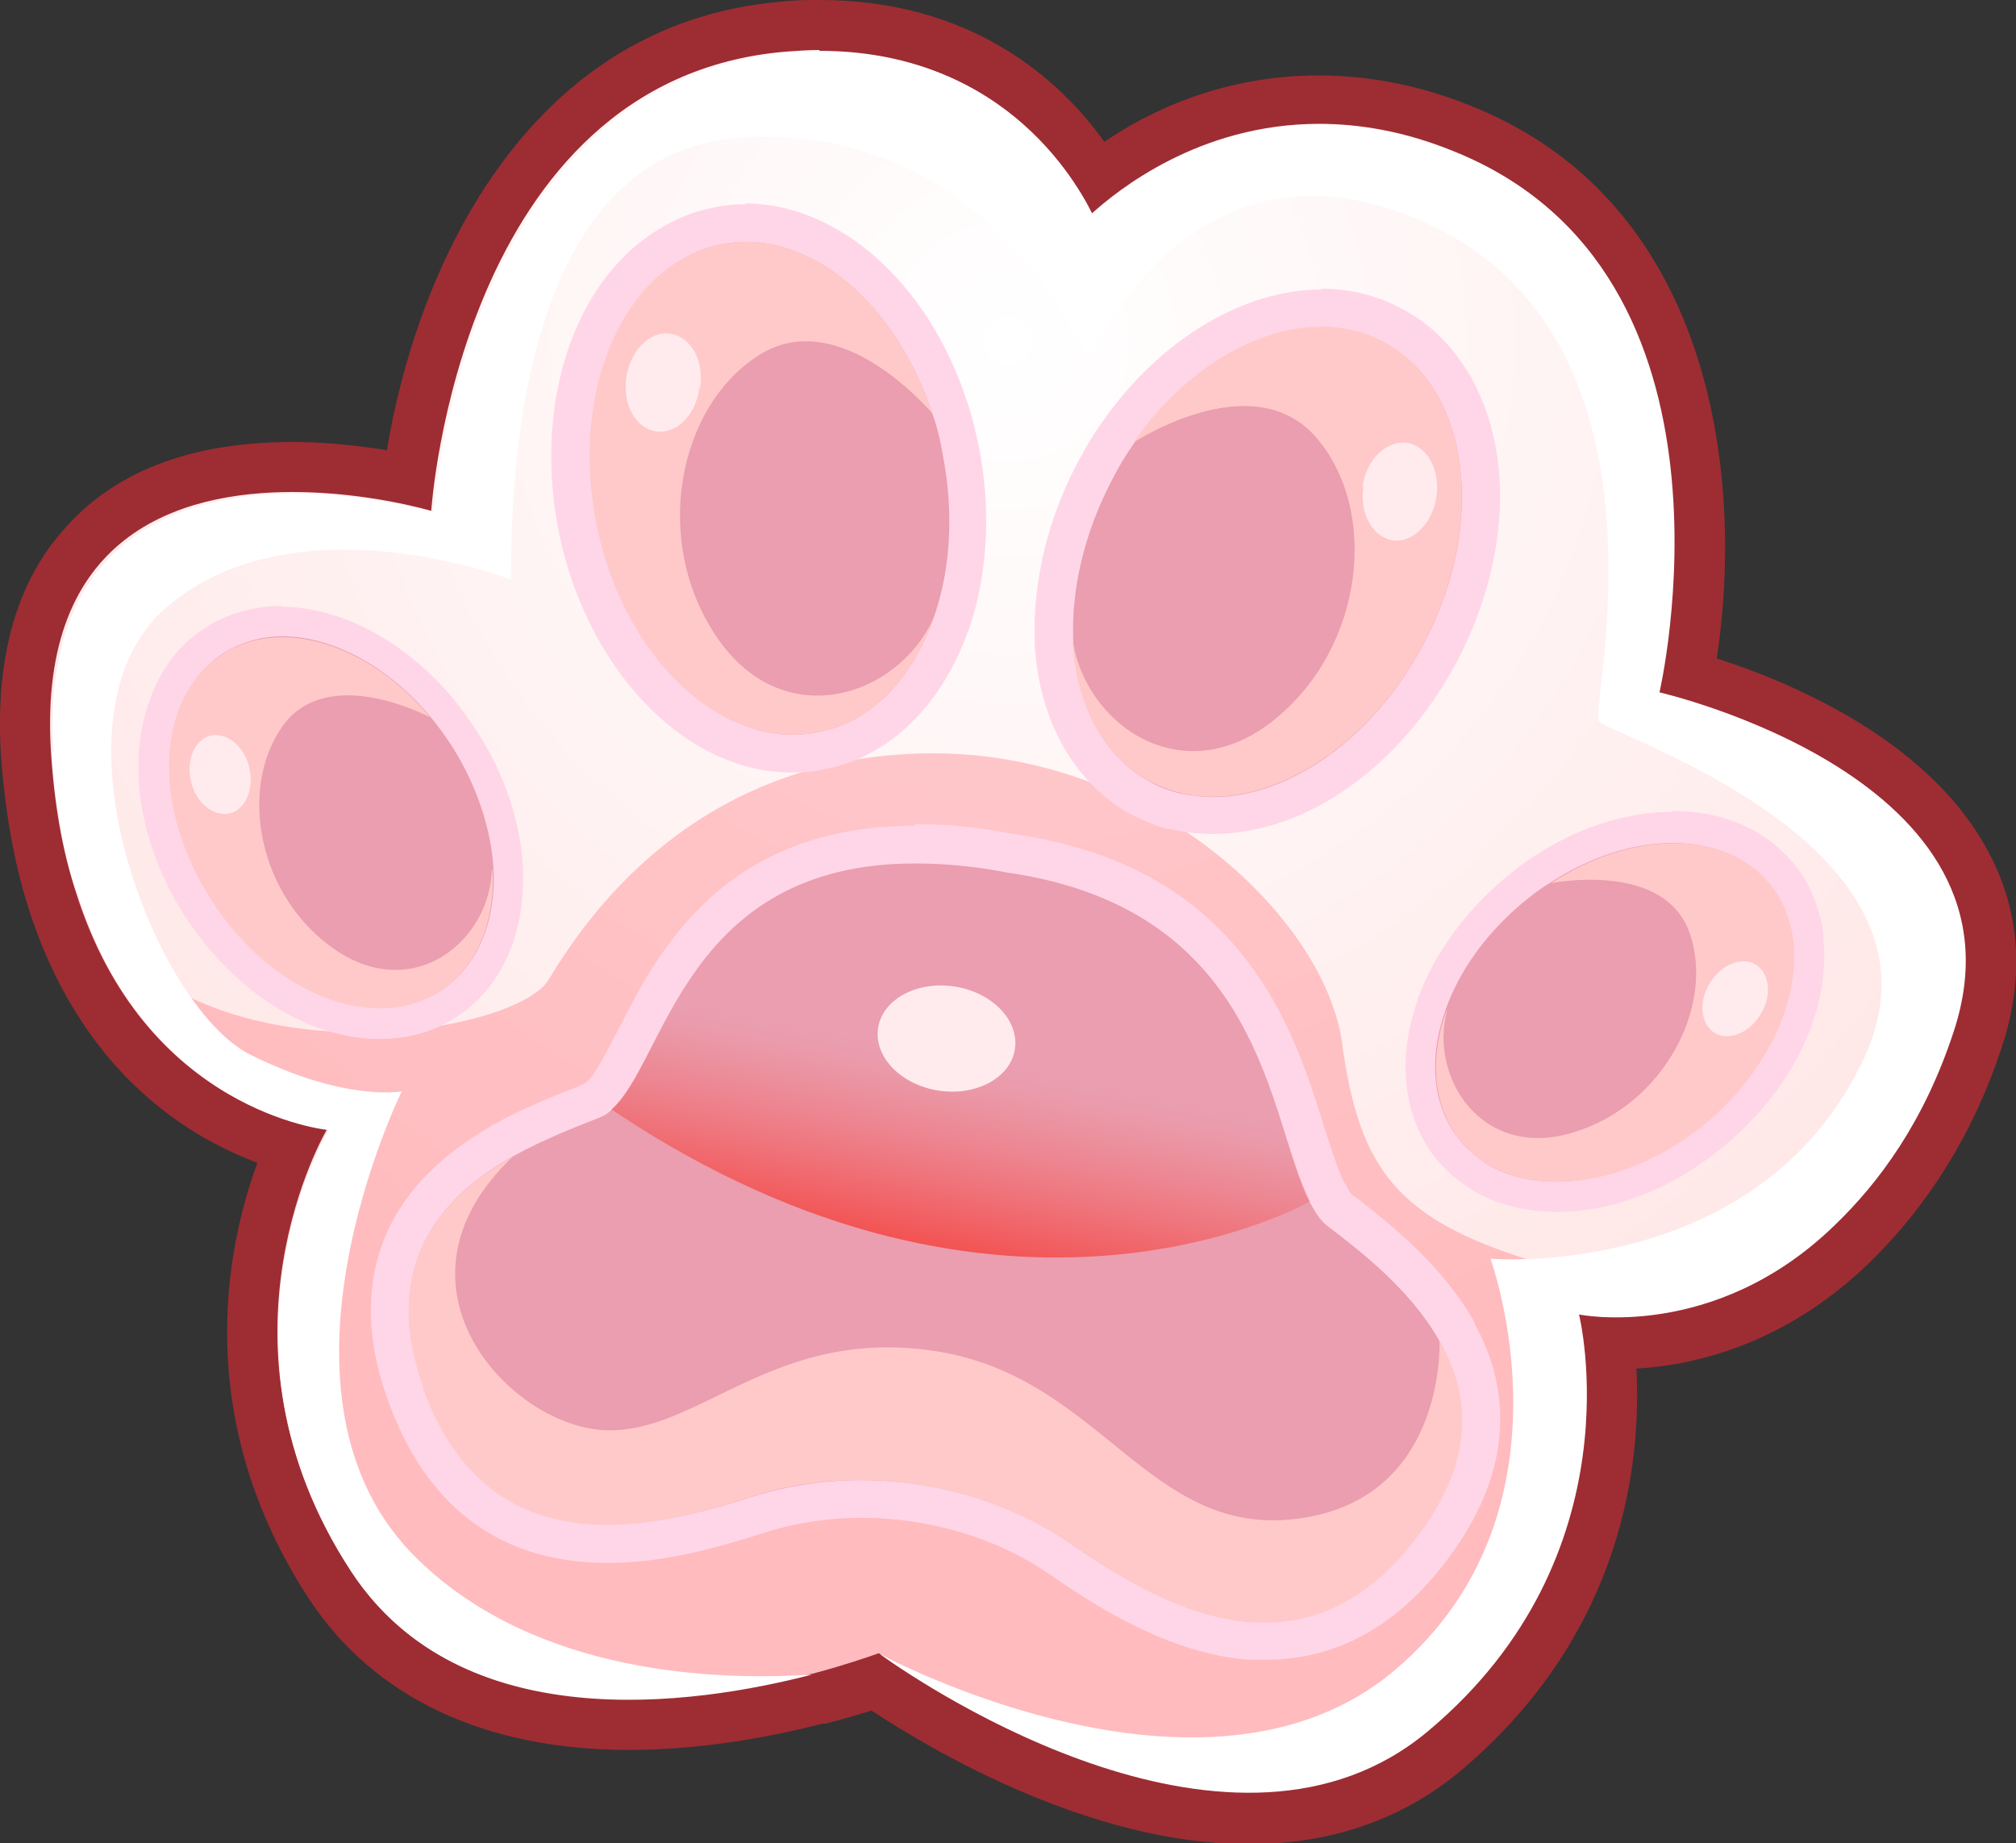 <?xml version="1.0" encoding="UTF-8"?>
<svg xmlns="http://www.w3.org/2000/svg" xmlns:xlink="http://www.w3.org/1999/xlink" viewBox="0 0 24.59 22.48">
  <rect x="0" y="0" width="24.59" height="22.48" fill="#333333" stroke="none"/>
  <defs>
    <style>
      .cls-1 {
        fill: #9d2d33;
      }

      .cls-2 {
        fill: #ff4953;
        opacity: .28;
      }

      .cls-2, .cls-3 {
        mix-blend-mode: multiply;
      }

      .cls-4 {
        fill: #fff;
      }

      .cls-4, .cls-5, .cls-6 {
        mix-blend-mode: overlay;
      }

      .cls-7 {
        fill: url(#radial-gradient);
      }

      .cls-8 {
        isolation: isolate;
      }

      .cls-5 {
        fill: url(#linear-gradient);
      }

      .cls-6, .cls-9 {
        fill: #ffebee;
      }

      .cls-10 {
        fill: #ea9eaf;
      }

      .cls-3 {
        fill: #ffc9c9;
      }

      .cls-11 {
        fill: #ffd6e7;
      }
    </style>
    <radialGradient id="radial-gradient" cx="808.67" cy="927.39" fx="808.67" fy="927.39" r="14.11" gradientTransform="translate(1219.64 -233.19) rotate(-142.21) scale(1 -1)" gradientUnits="userSpaceOnUse">
      <stop offset="0" stop-color="#fff"/>
      <stop offset="1" stop-color="#ffe7e7"/>
    </radialGradient>
    <linearGradient id="linear-gradient" x1="1354.1" y1="940.07" x2="1353.89" y2="935.7" gradientTransform="translate(1488.51 -716.15) rotate(-171.59) scale(1 -1)" gradientUnits="userSpaceOnUse">
      <stop offset=".13" stop-color="#f35353"/>
      <stop offset=".18" stop-color="#f35353" stop-opacity=".87"/>
      <stop offset=".31" stop-color="#f35353" stop-opacity=".57"/>
      <stop offset=".43" stop-color="#f35353" stop-opacity=".32"/>
      <stop offset=".53" stop-color="#f35353" stop-opacity=".15"/>
      <stop offset=".6" stop-color="#f35353" stop-opacity=".04"/>
      <stop offset=".65" stop-color="#f35353" stop-opacity="0"/>
    </linearGradient>
  </defs>
  <g class="cls-8">
    <g id="Layer_2" data-name="Layer 2">
      <g id="Layer_1-2" data-name="Layer 1">
        <g>
          <g>
            <path class="cls-7" d="M15.24,22.17c-1.96,0-3.93-1.23-4.56-1.66-.16.05-.4.13-.68.2-.57.15-1.42.32-2.32.32-1.65,0-2.91-.59-3.64-1.7-1.52-2.32-.86-4.49-.49-5.34-.74-.2-2.24-.88-2.91-3.04-.16-.51-.27-1.12-.31-1.79-.06-1.11.19-1.98.75-2.57.56-.6,1.41-.9,2.51-.9.58,0,1.1.08,1.42.15.17-1.24,1-5.22,4.56-5.52.15-.01.3-.02.44-.02,1.95,0,2.96,1.15,3.39,1.83.51-.39,1.44-.93,2.69-.93.58,0,1.16.12,1.74.35,3.38,1.34,2.95,5.51,2.76,6.66.72.21,2.59.86,3.36,2.22.38.68.44,1.43.17,2.23-.32.99-.84,1.82-1.53,2.49-1.08,1.05-2.27,1.21-2.88,1.21-.03,0-.05,0-.08,0,.11.93.12,3.19-2.01,4.98-.65.54-1.45.82-2.38.82Z"/>
            <path class="cls-1" d="M10,.62c2.14,0,3.05,1.48,3.31,1.99.31-.28,1.31-1.1,2.78-1.1.49,0,1.04.09,1.63.33,3.71,1.48,2.51,6.6,2.51,6.6,0,0,4.62,1.05,3.59,4.13-.36,1.1-.91,1.85-1.45,2.36-1,.97-2.08,1.13-2.67,1.13-.28,0-.45-.04-.45-.04,0,0,.73,2.93-1.84,5.08-.65.54-1.41.75-2.18.75-2,0-4.07-1.38-4.51-1.69-.14.05-.43.15-.81.25,0,0,0,0-.01,0-.58.15-1.39.31-2.23.31-1.25,0-2.59-.34-3.39-1.56-1.83-2.8-.29-5.39-.29-5.39,0,0-2.23-.2-3.07-2.91-.16-.49-.26-1.06-.3-1.72-.15-2.62,1.56-3.14,2.95-3.14.92,0,1.69.23,1.69.23,0,0,.34-5.26,4.32-5.6.14-.01.28-.02.41-.02M10,0c-.15,0-.31,0-.47.02-3.18.27-4.47,3.38-4.81,5.47-.32-.05-.72-.1-1.15-.1-1.19,0-2.11.33-2.73,1C.22,7.04-.06,7.98.01,9.18c.05.72.16,1.33.33,1.87.63,2.01,1.94,2.81,2.8,3.13-.39,1.06-.8,3.13.63,5.32.79,1.2,2.14,1.84,3.9,1.84.92,0,1.78-.17,2.36-.32.02,0,.03,0,.04,0,.19-.05.37-.1.56-.16.76.5,2.68,1.63,4.6,1.63,1,0,1.87-.3,2.58-.89,2.01-1.69,2.21-3.79,2.15-4.91.7-.04,1.81-.29,2.84-1.29.72-.7,1.27-1.58,1.61-2.61.3-.89.23-1.73-.2-2.48-.74-1.31-2.39-2-3.27-2.28.32-2.08.03-5.53-3-6.74-.62-.25-1.24-.37-1.86-.37-1.14,0-2.04.42-2.61.81C12.93.97,11.85,0,10,0h0Z"/>
          </g>
          <path class="cls-2" d="M4,13.77s-1.55,2.59.29,5.39c1.69,2.56,5.76,1.24,6.44,1,.61.43,4.34,2.9,6.69.94,2.57-2.15,1.84-5.08,1.84-5.08,0,0,1.65.34,3.11-1.09-1.11.36-2.68.75-3.67.45-1.65-.51-2.12-1.11-2.33-2.66-.21-1.54-2.4-3.63-5.18-3.53-2.78.09-4.07,2.05-4.5,2.76-.43.7-4.46,1.35-5.77-1.08.84,2.7,3.07,2.9,3.07,2.9Z"/>
          <path class="cls-4" d="M.63,9.15c.04.66.14,1.23.3,1.72.84,2.7,3.07,2.91,3.07,2.91,0,0-1.55,2.59.29,5.39,1.33,2.03,4.16,1.63,5.62,1.25-1.17.08-3.36,0-4.8-1.39-2.06-1.97-.21-5.72-.21-5.72,0,0-.69.13-1.85-.45-1.16-.58-2.56-4.16-1-5.47,1.56-1.31,4.13-.35,4.18-.32.04.03-.28-5.19,2.8-5.39,3.08-.21,4.24,2.72,4.24,2.72,0,0,1.31-3.09,4.27-1.61,2.96,1.48,1.86,5.83,1.96,6,.09.17,4.51,1.52,3.21,4.17-1.29,2.66-4.53,2.39-4.53,2.39,0,0,1.13,3.08-1.17,5.02-2.31,1.95-6.28-.2-6.28-.2.61.44,4.34,2.91,6.69.94,2.57-2.15,1.84-5.08,1.84-5.08,0,0,1.65.34,3.12-1.09.54-.52,1.09-1.26,1.45-2.36,1.02-3.09-3.59-4.13-3.59-4.13,0,0,1.2-5.13-2.51-6.6-2.34-.93-3.99.39-4.4.77-.27-.55-1.29-2.18-3.72-1.97-3.98.34-4.32,5.6-4.32,5.6,0,0-4.89-1.44-4.64,2.91Z"/>
          <g>
            <g>
              <path class="cls-10" d="M14.8,9.95c-.17,0-.33-.02-.49-.06-.15-.04-.28-.09-.39-.15-.64-.34-1.03-1.04-1.07-1.92,0-.01,0-.02,0-.04-.03-.66.15-1.39.5-2.04.09-.17.18-.33.29-.47.65-.93,1.6-1.51,2.48-1.51.31,0,.61.07.87.21.31.16.56.41.75.74.01.02.02.04.03.05.46.87.39,2.1-.2,3.21-.64,1.2-1.72,1.98-2.77,1.98h0Z"/>
              <path class="cls-11" d="M16.12,3.99c.27,0,.53.06.76.19.29.15.51.38.67.67h0s0,0,0,0c.42.77.38,1.94-.19,3.01-.61,1.15-1.64,1.86-2.56,1.86-.15,0-.29-.02-.43-.05h0c-.11-.03-.23-.07-.33-.13-.59-.31-.92-.97-.95-1.75t0,0c-.02-.6.13-1.28.47-1.93.08-.16.17-.31.27-.45.62-.88,1.49-1.41,2.29-1.41M16.12,3.53c-.96,0-1.98.62-2.67,1.61-.1.13-.19.29-.3.49-.37.69-.55,1.46-.53,2.16,0,.02,0,.04,0,.05.05.96.49,1.72,1.19,2.1.12.06.26.12.43.17,0,0,.02,0,.03,0,.17.04.35.06.53.06,1.13,0,2.29-.82,2.97-2.1.62-1.18.7-2.48.2-3.42-.01-.02-.02-.05-.04-.07-.21-.36-.49-.64-.84-.82-.3-.16-.63-.24-.98-.24h0Z"/>
            </g>
            <path class="cls-3" d="M13.08,7.78c.03.78.36,1.44.95,1.75,1.05.56,2.54-.19,3.33-1.67.78-1.48.57-3.13-.48-3.69-.94-.5-2.23.04-3.06,1.23,0,0,1.45-.96,2.23-.07.77.88.6,2.56-.51,3.45-1.12.9-2.32.05-2.46-1Z"/>
            <path class="cls-9" d="M17.55,4.85h0,0s0,0,0,0Z"/>
            <path class="cls-9" d="M16.62,5.93c.05-.33.29-.56.54-.53.25.04.41.33.36.66-.05.33-.29.56-.53.53-.25-.04-.41-.33-.36-.66Z"/>
          </g>
          <g>
            <g>
              <path class="cls-10" d="M9.61,9.19c-1.18-.04-2.26-1.21-2.56-2.78-.24-1.23.04-2.43.74-3.13.01-.01.04-.04.04-.04.27-.26.59-.43.93-.49.11-.02.23-.03.34-.03,1.05,0,2.05.9,2.49,2.25.06.17.1.35.14.53.14.73.1,1.47-.11,2.1,0,.02-.02.04-.03.06-.32.84-.88,1.37-1.57,1.5-.1.02-.21.03-.33.03,0,0-.07,0-.07,0Z"/>
              <path class="cls-11" d="M9.1,2.95c.94,0,1.86.85,2.27,2.09.06.16.1.33.13.51.14.72.09,1.41-.11,1.98t0,0c-.26.74-.76,1.28-1.42,1.4-.1.02-.2.03-.29.03-.02,0-.04,0-.06,0h0c-1.05-.04-2.05-1.11-2.34-2.59-.23-1.19.06-2.32.69-2.94h0s0,0,0,0c.24-.23.52-.39.83-.45.1-.02.2-.03.3-.03M9.1,2.49h0c-.13,0-.26.01-.39.04-.38.07-.73.26-1.04.54-.02.02-.04.04-.06.06-.75.75-1.05,2.03-.8,3.33.33,1.67,1.5,2.92,2.78,2.96h.08c.14,0,.27-.01.39-.04.78-.15,1.41-.76,1.74-1.66,0-.02.02-.03.02-.05.23-.67.27-1.46.12-2.22-.05-.23-.09-.4-.15-.57-.47-1.43-1.56-2.4-2.71-2.4h0Z"/>
            </g>
            <path class="cls-3" d="M11.39,7.53c-.26.74-.76,1.28-1.42,1.4-1.17.23-2.38-.92-2.7-2.56-.32-1.65.36-3.16,1.53-3.39,1.04-.21,2.12.69,2.57,2.06,0,0-1.12-1.34-2.11-.71-.99.62-1.32,2.27-.51,3.45.81,1.18,2.21.72,2.64-.25Z"/>
            <path class="cls-9" d="M7.96,3.43h0,0s0,0,0,0Z"/>
            <path class="cls-9" d="M8.54,4.73c.05-.33-.11-.62-.36-.66-.25-.04-.49.2-.54.53-.05.33.11.62.36.66.25.04.49-.2.53-.53Z"/>
          </g>
          <g>
            <g>
              <path class="cls-10" d="M4.64,12.48c-.81,0-1.66-.54-2.22-1.4-.56-.86-.7-1.85-.38-2.58,0-.05,0-.06.04-.1,0,0,.01-.01.02-.01.12-.24.29-.42.51-.56.24-.16.52-.24.83-.24.68,0,1.41.39,1.95,1.05.09.11.18.23.26.36.33.5.52,1.07.55,1.61.03.73-.23,1.33-.73,1.65-.08.05-.18.1-.29.15-.17.06-.35.09-.54.09Z"/>
              <path class="cls-11" d="M3.44,7.76c.61,0,1.29.36,1.81.98.09.11.17.22.25.34.32.5.49,1.03.52,1.52t0,0c.03.63-.19,1.18-.64,1.48-.08.05-.17.09-.26.13h0c-.15.05-.31.08-.47.08-.71,0-1.52-.49-2.06-1.32-.53-.82-.65-1.76-.36-2.41h0s0,0,0,0c.11-.24.27-.45.49-.59.22-.14.47-.21.73-.21M3.44,7.39h0c-.34,0-.67.09-.94.27-.27.17-.47.41-.61.72-.01.02-.02.04-.03.07-.33.79-.18,1.83.4,2.73.6.92,1.5,1.49,2.37,1.49.21,0,.41-.03.6-.1.14-.05.25-.11.34-.17.54-.35.83-.99.81-1.77,0-.01,0-.03,0-.04-.03-.57-.23-1.17-.58-1.7-.09-.13-.18-.26-.28-.38-.58-.69-1.36-1.11-2.09-1.11h0Z"/>
            </g>
            <path class="cls-3" d="M6.01,10.61c.03.63-.19,1.18-.64,1.48-.81.52-2.06.03-2.79-1.11-.74-1.14-.68-2.48.13-3,.72-.47,1.8-.12,2.54.77,0,0-1.24-.67-1.8.1-.55.77-.3,2.1.65,2.74.96.64,1.87-.12,1.9-.98Z"/>
            <path class="cls-9" d="M2.21,8.56h0,0s0,0,0,0Z"/>
            <path class="cls-9" d="M3.04,9.36c-.06-.26-.27-.43-.47-.39-.2.05-.3.3-.24.56.06.26.27.43.47.39.2-.05.3-.3.24-.56Z"/>
          </g>
          <g>
            <g>
              <path class="cls-10" d="M18.99,14.6c-.41,0-.78-.11-1.06-.32-.1-.08-.18-.15-.25-.23-.37-.44-.46-1.08-.23-1.76,0,0,0-.02,0-.03.18-.51.53-1,.99-1.38.12-.1.23-.19.36-.27.51-.33,1.07-.52,1.6-.52s1,.2,1.3.55c.18.21.3.48.34.78,0,0,0,.03,0,.04.09.79-.34,1.69-1.11,2.35-.59.5-1.3.78-1.95.78Z"/>
              <path class="cls-11" d="M20.4,10.28c.47,0,.89.16,1.16.48.17.2.27.44.3.71h0s0,0,0,0c.08.71-.29,1.57-1.05,2.2-.58.49-1.25.74-1.83.74-.36,0-.69-.09-.95-.29h0c-.07-.06-.15-.12-.21-.2-.35-.41-.4-1-.19-1.6t0,0c.16-.46.48-.92.93-1.3.11-.09.22-.18.34-.25.49-.32,1.02-.49,1.5-.49M20.4,9.9c-.56,0-1.16.19-1.7.55-.13.08-.25.18-.37.28-.48.41-.85.93-1.04,1.46,0,.01,0,.03-.01.04-.25.74-.15,1.44.26,1.93.07.08.16.17.27.25.01.01.03.02.04.03.28.21.69.34,1.14.34.7,0,1.45-.3,2.07-.83.82-.69,1.27-1.65,1.18-2.5,0-.02,0-.05,0-.07-.05-.33-.17-.63-.38-.87-.34-.4-.85-.62-1.45-.62h0Z"/>
            </g>
            <path class="cls-3" d="M17.64,12.33c-.21.6-.16,1.19.19,1.6.62.73,1.96.62,3-.25,1.03-.88,1.36-2.18.75-2.91-.55-.66-1.69-.64-2.66,0,0,0,1.38-.28,1.69.61.31.89-.32,2.1-1.42,2.43-1.11.34-1.76-.66-1.54-1.49Z"/>
            <path class="cls-9" d="M21.87,11.47h0,0s0,0,0,0Z"/>
            <path class="cls-9" d="M20.85,12c.13-.23.39-.34.56-.24.17.1.21.37.07.6-.13.23-.39.34-.56.24-.17-.1-.21-.37-.07-.6Z"/>
          </g>
          <g>
            <g>
              <path class="cls-10" d="M15.23,20.01c-.88-.07-1.69-.57-2.3-.99-.69-.47-1.56-.74-2.44-.74-.44,0-.86.06-1.25.19-.51.17-1.17.35-1.83.35-.34,0-.66-.05-.94-.15-.71-.25-1.23-.82-1.53-1.69-.47-1.3-.06-2.36,1.17-3.06,0,0,0,0,0,0,.39-.22.76-.36,1.02-.47,0,0,.09-.04.09-.04.02-.02.05-.04.09-.06.14-.13.28-.39.43-.7.48-.94,1.21-2.36,3.42-2.36.36,0,.75.04,1.17.11,2.65.38,3.22,2.2,3.6,3.41.09.28.16.53.26.72,0,0,0,.02.01.03.05.09.1.16.15.2.45.35,1.05.82,1.41,1.46,0,.01.01.02.02.04.46.83.36,1.7-.28,2.58-.57.78-1.26,1.17-2.06,1.17-.06,0-.19,0-.2,0Z"/>
              <path class="cls-11" d="M11.16,10.53c.34,0,.71.03,1.12.11,3.15.45,3.19,3.02,3.69,4.01h0c.07.13.13.23.22.3.38.29,1,.76,1.36,1.39h0c.36.63.44,1.42-.25,2.36-.58.8-1.23,1.08-1.87,1.08-.07,0-.13,0-.19,0,0,0,0,0,0,0h0c-.81-.07-1.58-.54-2.17-.95-.74-.51-1.66-.78-2.57-.78-.45,0-.9.07-1.32.2-.52.17-1.15.34-1.76.34-.29,0-.58-.04-.86-.14h0c-.57-.21-1.07-.66-1.39-1.55-.54-1.52.25-2.33,1.09-2.8t0,0c.38-.21.77-.36,1.05-.47.05-.02.11-.05.15-.1h0c.66-.59.9-3,3.7-3M11.16,10.07c-2.35,0-3.15,1.56-3.62,2.49-.13.24-.25.5-.36.61-.01,0-.02.02-.03.03l-.1.05c-.27.11-.65.25-1.02.46-.02,0-.03.02-.05.03,0,0,0,0,0,0-1.67.96-1.61,2.34-1.25,3.33.33.93.89,1.55,1.67,1.83.01,0,.02,0,.03.01.3.1.63.15.99.15.69,0,1.38-.2,1.91-.37.37-.12.77-.18,1.18-.18.84,0,1.66.25,2.31.7.63.44,1.48.95,2.39,1.03.01,0,.03,0,.04,0,0,0,.02,0,.03,0,.06,0,.11,0,.17,0,.87,0,1.63-.43,2.24-1.27.69-.94.8-1.91.3-2.82,0-.02-.01-.03-.02-.05-.39-.68-1.01-1.17-1.42-1.49l-.06-.04s-.03-.03-.07-.11c0-.01,0-.02-.02-.03-.08-.16-.16-.41-.25-.69-.37-1.19-.99-3.17-3.79-3.57-.41-.08-.81-.12-1.19-.12h0Z"/>
            </g>
            <path class="cls-3" d="M5.15,16.91c.79,2.21,2.75,1.76,4.02,1.34,1.28-.41,2.79-.18,3.9.58,1.1.77,2.85,1.76,4.24-.12.7-.94.61-1.73.25-2.36,0,.11.04,1.94-1.73,2.17-1.82.24-2.39-1.72-4.4-2.04-2.01-.32-2.91,1.03-4.08.96-1.17-.08-2.72-1.79-1.1-3.33-.84.47-1.63,1.29-1.09,2.8Z"/>
            <path class="cls-5" d="M7.46,13.53c4.83,3.25,8.52,1.12,8.52,1.12h0c-.5-.99-.54-3.57-3.69-4.01-3.88-.71-4.08,2.23-4.83,2.89Z"/>
            <path class="cls-6" d="M10.71,12.54c-.05.35.28.69.74.76.46.07.88-.16.93-.51.05-.35-.28-.69-.74-.76-.46-.07-.88.16-.93.51Z"/>
          </g>
        </g>
      </g>
    </g>
  </g>
</svg>